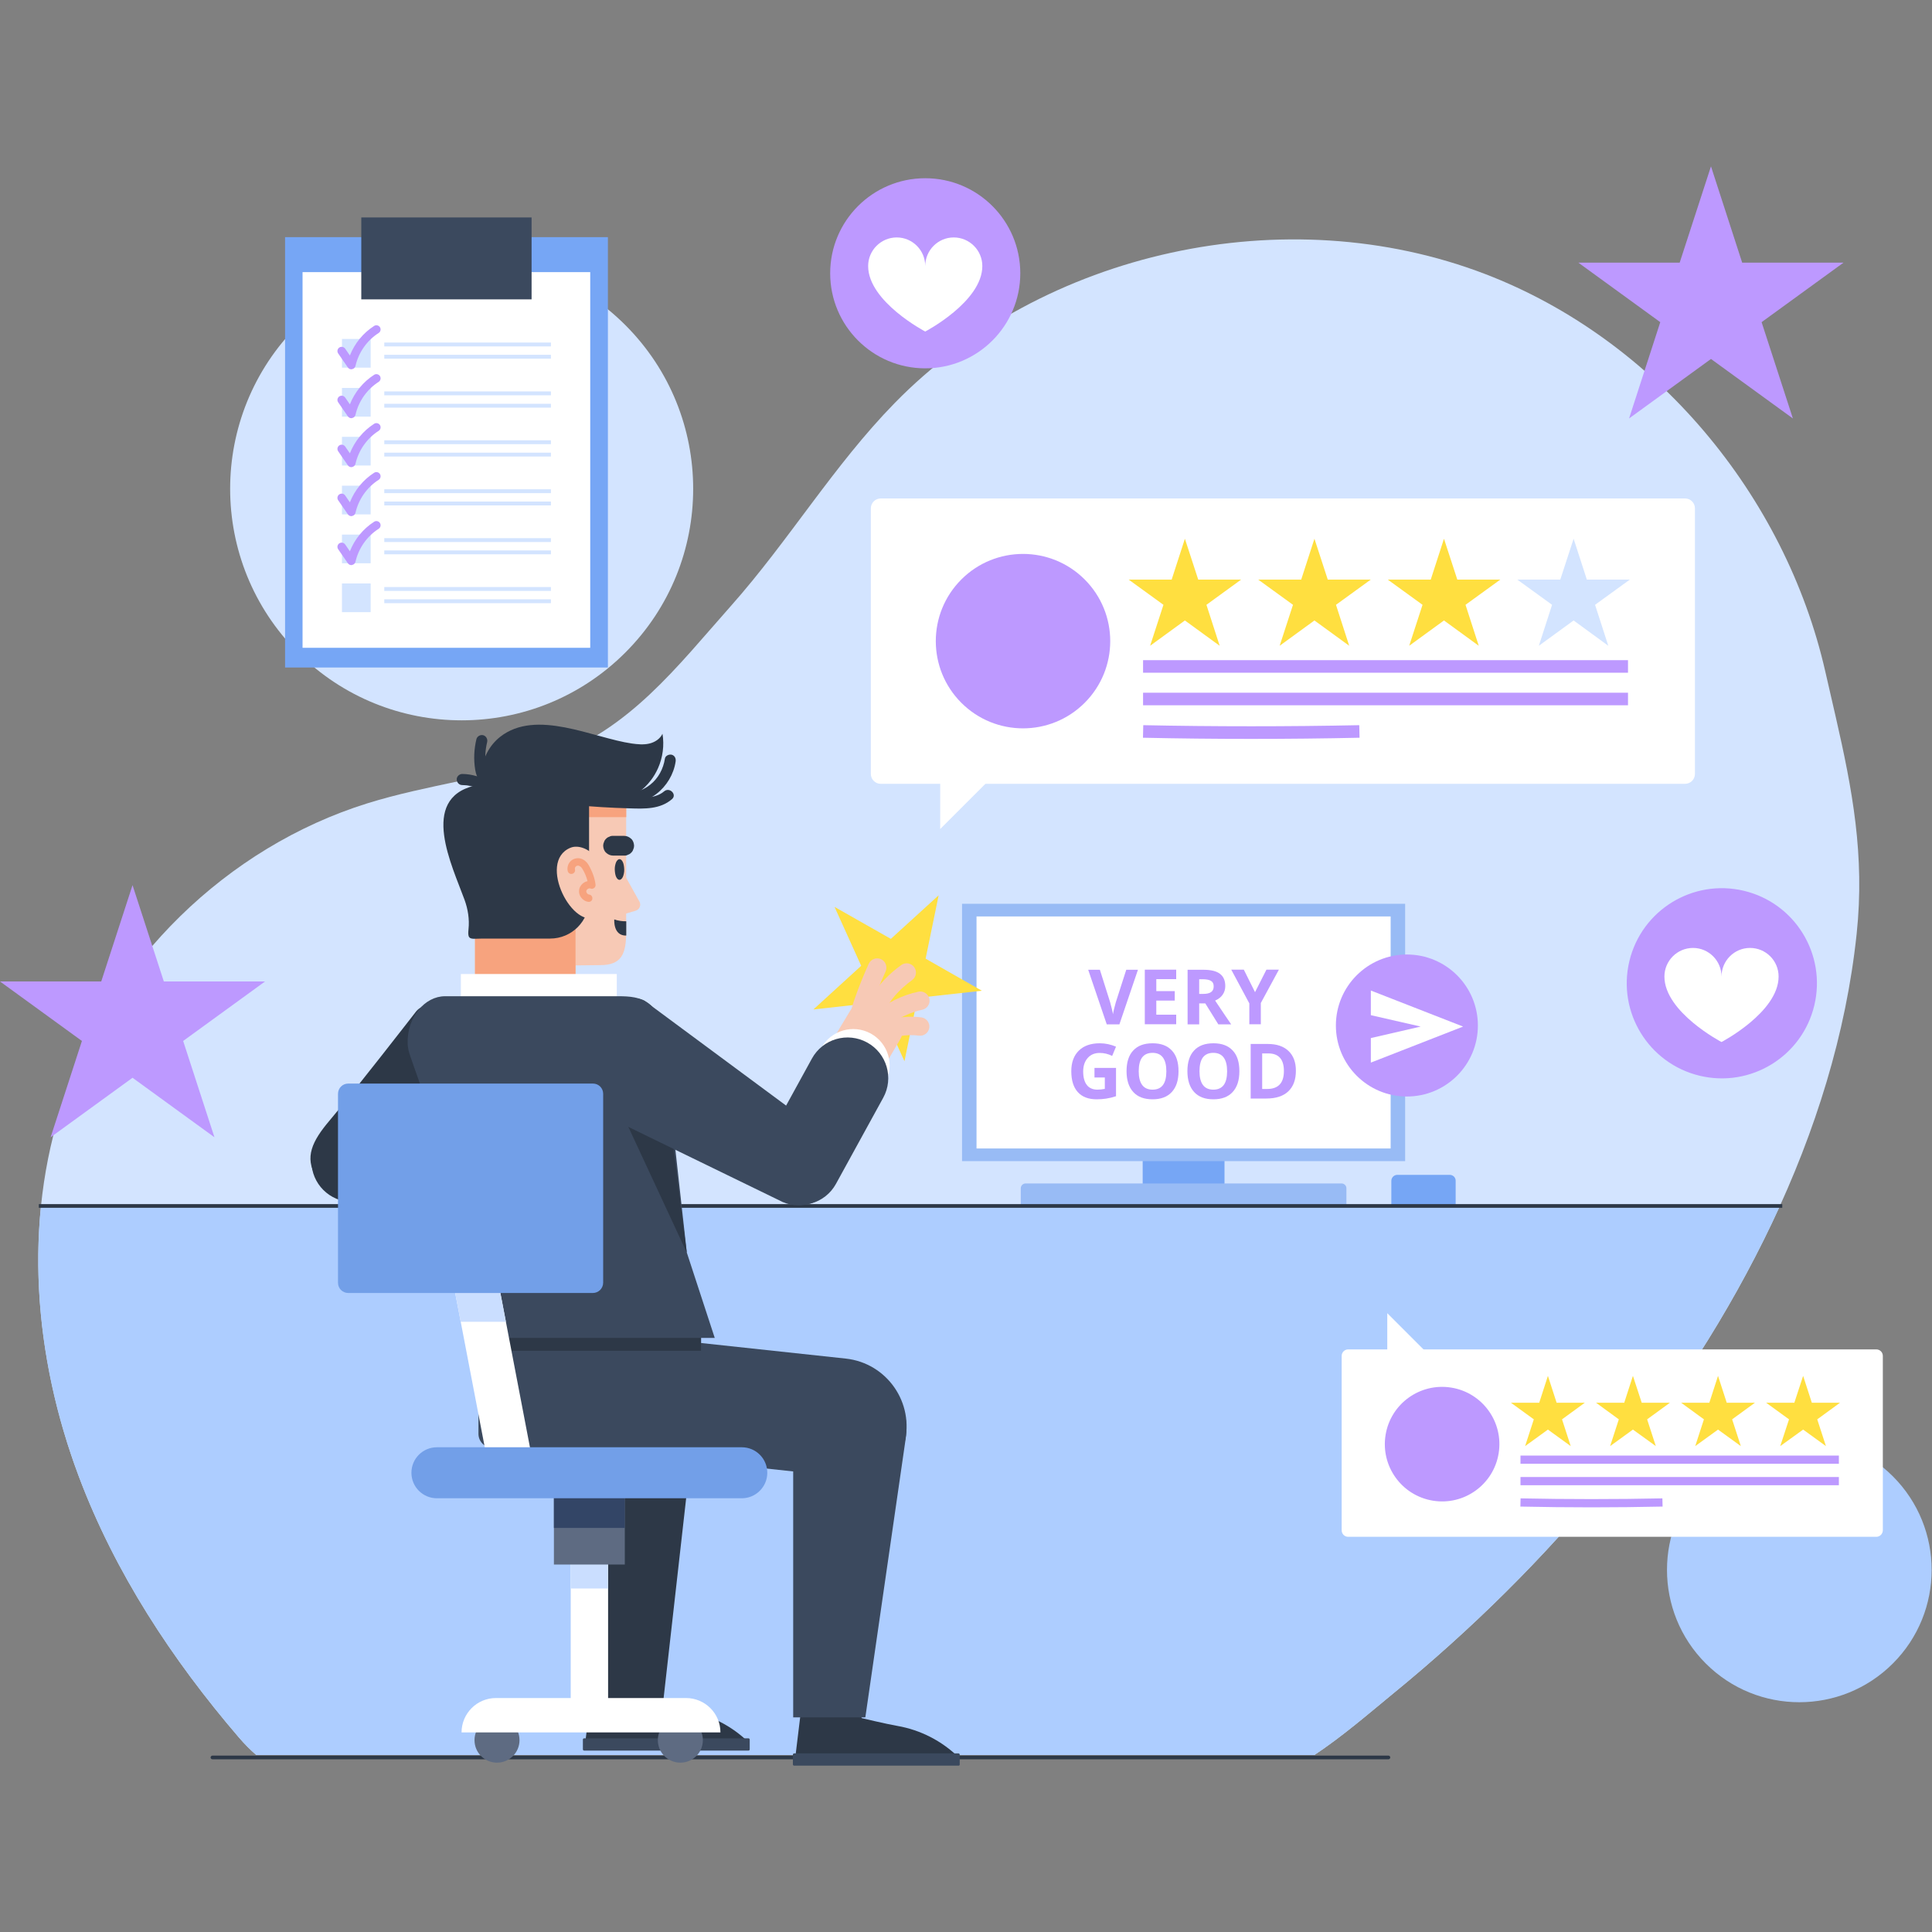 <?xml version="1.0" encoding="utf-8"?>
<!-- Generator: Adobe Illustrator 24.3.0, SVG Export Plug-In . SVG Version: 6.00 Build 0)  -->
<svg version="1.1" xmlns="http://www.w3.org/2000/svg" xmlns:xlink="http://www.w3.org/1999/xlink" x="0px" y="0px"
	 viewBox="0 0 2000 2000" style="enable-background:new 0 0 2000 2000;" xml:space="preserve">
<rect x="0" y="0" width="2000" height="2000" fill="#808080" stroke="none"/>
<style type="text/css">
	.st0{fill:#ADCDFF;}
	.st1{fill:#D3E4FF;}
	.st2{fill:#2D3847;}
	.st3{fill:#76A6F5;}
	.st4{fill:#98BBF5;}
	.st5{fill:#FFFFFF;}
	.st6{fill:#BD99FF;}
	.st7{fill:#FFDF40;}
	.st8{fill:#3B495E;}
	.st9{fill:#F7C9B5;}
	.st10{fill:#F7A37E;}
	.st11{fill:#CADEFF;}
	.st12{fill:#5E6B82;}
	.st13{fill:#334566;}
	.st14{fill:#729FE8;}
</style>
<g id="BACKGROUND">
</g>
<g id="OBJECTS">
	<g>
		<g>
			<g>
				
					<ellipse transform="matrix(0.707 -0.707 0.707 0.707 -603.44 1793.353)" class="st0" cx="1863" cy="1625.1" rx="137" ry="137"/>
			</g>
			<g>
				<path class="st1" d="M1900.4,742.4c-3.5-15.4-7.1-31-10.8-47c-41.6-182.9-176.2-344.2-352.1-411.7
					c-206.2-79.1-457.1-24.3-611.5,133.7c-62.9,64.3-109.6,142.6-169.3,209.8c-55.5,62.5-105.2,128.5-187.6,157.1
					c-61.3,21.2-126.8,28-188.8,47.3C234.8,877,114,995.2,65.6,1139.8c-42,125.4-30.5,265.1,16.1,388.9
					c37.4,99.4,96.5,189.4,165.5,269.8c5.9,6.9,11.9,12.9,18.1,18.3h1095.3c29.2-19.4,56.4-43,80.9-63.1
					c161.9-132.2,302.7-298.1,392.8-487.6c44.8-94.3,76.7-195.3,87.7-299.4C1930.6,885.4,1917.4,816.8,1900.4,742.4z"/>
			</g>
			<g>
				<path class="st0" d="M42.5,1247.7c-9.8,94.4,5.6,191.8,39.2,281c37.4,99.4,96.5,189.4,165.5,269.8c5.9,6.9,11.9,12.9,18.1,18.3
					h1095.3c29.2-19.4,56.4-43,80.9-63.1c161.9-132.2,302.7-298.1,392.8-487.6c2.9-6.1,5.8-12.3,8.6-18.4H42.5z"/>
			</g>
			<g>
				<path class="st2" d="M1437.3,1821.2H219.9c-1.1,0-1.9-0.9-1.9-1.9s0.9-1.9,1.9-1.9h1217.4c1.1,0,1.9,0.9,1.9,1.9
					S1438.4,1821.2,1437.3,1821.2z"/>
			</g>
			<g>
				
					<ellipse transform="matrix(0.707 -0.707 0.707 0.707 -217.78 486.227)" class="st1" cx="478" cy="506" rx="239.7" ry="239.7"/>
			</g>
		</g>
		<g>
			<g>
				<g>
					<rect x="1182.9" y="948.7" class="st3" width="84.7" height="299.8"/>
				</g>
				<g>
					<path class="st4" d="M1393.7,1248.4h-337v-18.3c0-2.7,2.2-5,5-5h327.1c2.7,0,5,2.2,5,5V1248.4z"/>
				</g>
				<g>
					<rect x="995.9" y="935.6" class="st4" width="458.7" height="266.4"/>
				</g>
				<g>
					<rect x="1010.9" y="948.7" class="st5" width="428.7" height="240.2"/>
				</g>
				<g>
					<path class="st6" d="M1165.9,1003.9h12.1l-19.2,56.5h-13.1l-19.2-56.5h12.1l10.6,33.6c0.6,2,1.2,4.3,1.8,6.9
						c0.6,2.6,1,4.5,1.2,5.5c0.3-2.4,1.2-6.5,2.9-12.4L1165.9,1003.9z"/>
					<path class="st6" d="M1217.6,1060.3h-32.5v-56.5h32.5v9.8H1197v12.4h19.1v9.8H1197v14.6h20.6V1060.3z"/>
					<path class="st6" d="M1241.4,1038.7v21.7h-12v-56.5h16.5c7.7,0,13.4,1.4,17,4.2c3.7,2.8,5.5,7,5.5,12.7c0,3.3-0.9,6.3-2.7,8.9
						c-1.8,2.6-4.4,4.6-7.8,6.1c8.5,12.7,14,20.9,16.6,24.6h-13.3l-13.5-21.7H1241.4z M1241.4,1028.9h3.9c3.8,0,6.6-0.6,8.4-1.9
						c1.8-1.3,2.7-3.2,2.7-5.9c0-2.7-0.9-4.6-2.8-5.7c-1.8-1.1-4.7-1.7-8.6-1.7h-3.6V1028.9z"/>
					<path class="st6" d="M1299.2,1027.1l11.8-23.3h12.9l-18.7,34.5v22h-11.9v-21.6l-18.7-34.9h13L1299.2,1027.1z"/>
					<path class="st6" d="M1132.9,1105.5h22.4v29.3c-3.6,1.2-7,2-10.3,2.5c-3.2,0.5-6.5,0.7-9.8,0.7c-8.5,0-15-2.5-19.5-7.5
						c-4.5-5-6.7-12.2-6.7-21.6c0-9.1,2.6-16.2,7.8-21.3c5.2-5.1,12.4-7.6,21.7-7.6c5.8,0,11.4,1.2,16.8,3.5l-4,9.6
						c-4.1-2.1-8.4-3.1-12.9-3.1c-5.2,0-9.3,1.7-12.4,5.2s-4.7,8.2-4.7,14c0,6.1,1.3,10.8,3.8,14c2.5,3.2,6.2,4.8,11,4.8
						c2.5,0,5-0.3,7.6-0.8v-11.8h-10.7V1105.5z"/>
					<path class="st6" d="M1220,1108.9c0,9.4-2.3,16.5-7,21.6c-4.6,5-11.3,7.5-19.9,7.5c-8.7,0-15.3-2.5-19.9-7.5
						c-4.6-5-7-12.2-7-21.6c0-9.4,2.3-16.6,7-21.5c4.6-5,11.3-7.4,20-7.4c8.7,0,15.3,2.5,19.9,7.5
						C1217.7,1092.3,1220,1099.5,1220,1108.9z M1178.8,1108.9c0,6.3,1.2,11.1,3.6,14.3c2.4,3.2,6,4.8,10.7,4.8
						c9.6,0,14.3-6.3,14.3-19c0-12.7-4.8-19.1-14.3-19.1c-4.8,0-8.4,1.6-10.8,4.8C1180,1097.8,1178.8,1102.6,1178.8,1108.9z"/>
					<path class="st6" d="M1283,1108.9c0,9.4-2.3,16.5-7,21.6c-4.6,5-11.3,7.5-19.9,7.5c-8.7,0-15.3-2.5-19.9-7.5
						c-4.6-5-7-12.2-7-21.6c0-9.4,2.3-16.6,7-21.5c4.6-5,11.3-7.4,20-7.4c8.7,0,15.3,2.5,19.9,7.5
						C1280.7,1092.3,1283,1099.5,1283,1108.9z M1241.7,1108.9c0,6.3,1.2,11.1,3.6,14.3c2.4,3.2,6,4.8,10.7,4.8
						c9.6,0,14.3-6.3,14.3-19c0-12.7-4.8-19.1-14.3-19.1c-4.8,0-8.4,1.6-10.8,4.8C1242.9,1097.8,1241.7,1102.6,1241.7,1108.9z"/>
					<path class="st6" d="M1341.5,1108.4c0,9.3-2.6,16.4-7.9,21.4s-12.9,7.4-22.9,7.4h-16v-56.5h17.7c9.2,0,16.4,2.4,21.5,7.3
						C1339,1092.9,1341.5,1099.7,1341.5,1108.4z M1329.1,1108.7c0-12.1-5.4-18.2-16.1-18.2h-6.4v36.8h5.1
						C1323.3,1127.3,1329.1,1121.1,1329.1,1108.7z"/>
				</g>
			</g>
			<g>
				<path class="st3" d="M1500.8,1216.2h-54.3c-3.4,0-6.2,2.8-6.2,6.2v26.1h66.6v-26.1C1507,1219,1504.2,1216.2,1500.8,1216.2z"/>
			</g>
			<g>
				<rect x="40.2" y="1246.5" class="st2" width="1804.8" height="3.8"/>
			</g>
		</g>
		<g>
			<g>
				<g>
					<path class="st5" d="M1744.4,811.4H911.7c-5.6,0-10.2-4.6-10.2-10.2v-275c0-5.6,4.6-10.2,10.2-10.2h832.7
						c5.6,0,10.2,4.6,10.2,10.2v275C1754.6,806.8,1750,811.4,1744.4,811.4z"/>
				</g>
				<g>
					<g>
						
							<ellipse transform="matrix(0.707 -0.707 0.707 0.707 -159.07 943.324)" class="st6" cx="1059.2" cy="663.7" rx="90.3" ry="90.3"/>
					</g>
					<g>
						<g>
							<polygon class="st7" points="1226.6,557.7 1240.4,600 1284.8,600 1248.9,626.1 1262.6,668.5 1226.6,642.3 1190.6,668.5 
								1204.4,626.1 1168.4,600 1212.9,600 							"/>
						</g>
						<g>
							<polygon class="st7" points="1360.7,557.7 1374.5,600 1419,600 1383,626.1 1396.7,668.5 1360.7,642.3 1324.7,668.5 
								1338.5,626.1 1302.5,600 1347,600 							"/>
						</g>
						<g>
							<polygon class="st7" points="1494.8,557.7 1508.6,600 1553.1,600 1517.1,626.1 1530.8,668.5 1494.8,642.3 1458.8,668.5 
								1472.6,626.1 1436.6,600 1481.1,600 							"/>
						</g>
						<g>
							<polygon class="st1" points="1629,557.7 1642.7,600 1687.2,600 1651.2,626.1 1664.9,668.5 1629,642.3 1593,668.5 
								1606.7,626.1 1570.7,600 1615.2,600 							"/>
						</g>
						<g>
							<rect x="1183.3" y="683.4" class="st6" width="502" height="13"/>
						</g>
						<g>
							<rect x="1183.3" y="717.1" class="st6" width="502" height="13"/>
						</g>
						<g>
							<path class="st6" d="M1295.3,764.9c-37.7,0-75.4-0.4-112.1-1.2l0.3-13c73.1,1.5,150.5,1.5,223.6,0l0.3,13
								C1370.6,764.5,1333,764.9,1295.3,764.9z"/>
						</g>
					</g>
				</g>
				<g>
					<polygon class="st5" points="973.3,792.3 973.3,858.2 1045,786.5 					"/>
				</g>
			</g>
			<g>
				<g>
					<path class="st5" d="M1942.4,1590.9h-546.8c-3.7,0-6.7-3-6.7-6.7v-180.6c0-3.7,3-6.7,6.7-6.7h546.8c3.7,0,6.7,3,6.7,6.7v180.6
						C1949,1587.9,1946,1590.9,1942.4,1590.9z"/>
				</g>
				<g>
					<g>
						
							<ellipse transform="matrix(0.16 -0.987 0.987 0.16 -220.391 2728.946)" class="st6" cx="1492.4" cy="1493.9" rx="59.3" ry="59.3"/>
					</g>
					<g>
						<g>
							<polygon class="st7" points="1602.4,1424.3 1611.4,1452.1 1640.6,1452.1 1617,1469.3 1626,1497 1602.4,1479.9 1578.8,1497 
								1587.8,1469.3 1564.1,1452.1 1593.4,1452.1 							"/>
						</g>
						<g>
							<polygon class="st7" points="1690.4,1424.3 1699.5,1452.1 1728.7,1452.1 1705.1,1469.3 1714.1,1497 1690.4,1479.9 
								1666.8,1497 1675.8,1469.3 1652.2,1452.1 1681.4,1452.1 							"/>
						</g>
						<g>
							<polygon class="st7" points="1778.5,1424.3 1787.5,1452.1 1816.7,1452.1 1793.1,1469.3 1802.1,1497 1778.5,1479.9 
								1754.9,1497 1763.9,1469.3 1740.3,1452.1 1769.5,1452.1 							"/>
						</g>
						<g>
							<polygon class="st7" points="1866.6,1424.3 1875.6,1452.1 1904.8,1452.1 1881.2,1469.3 1890.2,1497 1866.6,1479.9 
								1842.9,1497 1852,1469.3 1828.3,1452.1 1857.5,1452.1 							"/>
						</g>
						<g>
							<rect x="1574" y="1506.8" class="st6" width="329.6" height="8.5"/>
						</g>
						<g>
							<rect x="1574" y="1529" class="st6" width="329.6" height="8.5"/>
						</g>
						<g>
							<path class="st6" d="M1647.5,1560.4c-24.8,0-49.5-0.3-73.6-0.8l0.2-8.5c48,1,98.8,1,146.8,0l0.2,8.5
								C1697,1560.1,1672.2,1560.4,1647.5,1560.4z"/>
						</g>
					</g>
				</g>
				<g>
					<polygon class="st5" points="1436.1,1406.5 1436.1,1359.4 1483.2,1406.5 					"/>
				</g>
			</g>
			<g>
				<g>
					<rect x="295.1" y="245.5" class="st3" width="334.2" height="445.5"/>
				</g>
				<g>
					<rect x="313.2" y="281.7" class="st5" width="297.8" height="388.9"/>
				</g>
				<g>
					<rect x="374" y="225.1" class="st8" width="176.3" height="84.8"/>
				</g>
				<g>
					<g>
						<rect x="354" y="350.9" class="st1" width="29.7" height="29.7"/>
					</g>
					<g>
						<rect x="397.8" y="354.6" class="st1" width="172.5" height="4"/>
					</g>
					<g>
						<rect x="397.8" y="367.3" class="st1" width="172.5" height="4"/>
					</g>
				</g>
				<g>
					<g>
						<rect x="354" y="401.6" class="st1" width="29.7" height="29.7"/>
					</g>
					<g>
						<rect x="397.8" y="405.2" class="st1" width="172.5" height="4"/>
					</g>
					<g>
						<rect x="397.8" y="418" class="st1" width="172.5" height="4"/>
					</g>
				</g>
				<g>
					<g>
						<rect x="354" y="452.2" class="st1" width="29.7" height="29.7"/>
					</g>
					<g>
						<rect x="397.8" y="455.8" class="st1" width="172.5" height="4"/>
					</g>
					<g>
						<rect x="397.8" y="468.6" class="st1" width="172.5" height="4"/>
					</g>
				</g>
				<g>
					<g>
						<rect x="354" y="502.8" class="st1" width="29.7" height="29.7"/>
					</g>
					<g>
						<rect x="397.8" y="506.5" class="st1" width="172.5" height="4"/>
					</g>
					<g>
						<rect x="397.8" y="519.2" class="st1" width="172.5" height="4"/>
					</g>
				</g>
				<g>
					<g>
						<rect x="354" y="553.4" class="st1" width="29.7" height="29.7"/>
					</g>
					<g>
						<rect x="397.8" y="557.1" class="st1" width="172.5" height="4"/>
					</g>
					<g>
						<rect x="397.8" y="569.8" class="st1" width="172.5" height="4"/>
					</g>
				</g>
				<g>
					<g>
						<rect x="354" y="604" class="st1" width="29.7" height="29.7"/>
					</g>
					<g>
						<rect x="397.8" y="607.7" class="st1" width="172.5" height="4"/>
					</g>
					<g>
						<rect x="397.8" y="620.4" class="st1" width="172.5" height="4"/>
					</g>
				</g>
				<g>
					<path class="st6" d="M363.7,382.3c-1.4,0-2.8-0.7-3.6-1.9l-10-14.5c-1.4-2-0.9-4.7,1.1-6.1c2-1.4,4.7-0.8,6.1,1.1l4.9,7.1
						c4.9-12.5,13.7-23.3,25.1-30.6c2-1.3,4.7-0.7,6,1.3c1.3,2,0.7,4.7-1.3,6c-12.1,7.7-20.8,20.1-24,34.1c-0.4,1.7-1.7,3-3.4,3.3
						C364.3,382.2,364,382.3,363.7,382.3z"/>
				</g>
				<g>
					<path class="st6" d="M363.7,432.9c-1.4,0-2.8-0.7-3.6-1.9l-10-14.5c-1.4-2-0.9-4.7,1.1-6.1c2-1.4,4.7-0.8,6.1,1.1l4.9,7.1
						c4.9-12.5,13.7-23.3,25.1-30.6c2-1.3,4.7-0.7,6,1.3c1.3,2,0.7,4.7-1.3,6c-12.1,7.7-20.8,20.1-24,34.1c-0.4,1.7-1.7,3-3.4,3.3
						C364.3,432.9,364,432.9,363.7,432.9z"/>
				</g>
				<g>
					<path class="st6" d="M363.7,483.6c-1.4,0-2.8-0.7-3.6-1.9l-10-14.5c-1.4-2-0.9-4.7,1.1-6.1c2-1.4,4.7-0.8,6.1,1.1l4.9,7.1
						c4.9-12.5,13.7-23.3,25.1-30.6c2-1.3,4.7-0.7,6,1.3c1.3,2,0.7,4.7-1.3,6c-12.1,7.7-20.8,20.1-24,34.1c-0.4,1.7-1.7,3-3.4,3.3
						C364.3,483.6,364,483.6,363.7,483.6z"/>
				</g>
				<g>
					<path class="st6" d="M363.7,534.3c-1.4,0-2.8-0.7-3.6-1.9l-10-14.5c-1.4-2-0.9-4.7,1.1-6.1c2-1.4,4.7-0.9,6.1,1.1l4.9,7.1
						c4.9-12.5,13.7-23.3,25.1-30.6c2-1.3,4.7-0.7,6,1.3c1.3,2,0.7,4.7-1.3,6c-12.1,7.7-20.8,20.1-24,34.1c-0.4,1.7-1.7,3-3.4,3.3
						C364.3,534.3,364,534.3,363.7,534.3z"/>
				</g>
				<g>
					<path class="st6" d="M363.7,585c-1.4,0-2.8-0.7-3.6-1.9l-10-14.5c-1.4-2-0.9-4.7,1.1-6.1c2-1.4,4.7-0.8,6.1,1.1l4.9,7.1
						c4.9-12.5,13.7-23.3,25.1-30.6c2-1.3,4.7-0.7,6,1.3c1.3,2,0.7,4.7-1.3,6c-12.1,7.7-20.8,20.1-24,34.1c-0.4,1.7-1.7,3-3.4,3.3
						C364.3,585,364,585,363.7,585z"/>
				</g>
			</g>
			<g>
				<g>
					
						<ellipse transform="matrix(0.232 -0.973 0.973 0.232 378.092 2515.606)" class="st6" cx="1782.1" cy="1018.4" rx="98.4" ry="98.4"/>
				</g>
				<g>
					<path class="st5" d="M1811.6,981.3c-16.3,0-29.5,13.3-29.5,29.6c0-16.3-13.2-29.6-29.5-29.6c-16.3,0-29.6,13.3-29.6,29.6
						c0,36.9,59.1,67.8,59.1,67.8s59.1-30.9,59.1-67.8C1841.2,994.5,1828,981.3,1811.6,981.3z"/>
				</g>
			</g>
			<g>
				<g>
					<circle class="st6" cx="957.8" cy="282.9" r="98.4"/>
				</g>
				<g>
					<path class="st5" d="M987.3,245.8c-16.3,0-29.5,13.3-29.5,29.6c0-16.3-13.2-29.6-29.5-29.6c-16.3,0-29.6,13.3-29.6,29.6
						c0,36.9,59.1,67.8,59.1,67.8s59.1-30.9,59.1-67.8C1016.9,259.1,1003.6,245.8,987.3,245.8z"/>
				</g>
			</g>
			<g>
				<polygon class="st6" points="1771.2,172.2 1803.5,271.9 1908.4,271.9 1823.6,333.5 1856,433.2 1771.2,371.6 1686.4,433.2 
					1718.7,333.5 1633.9,271.9 1738.8,271.9 				"/>
			</g>
			<g>
				<polygon class="st6" points="137.2,916.3 169.6,1016 274.4,1016 189.6,1077.6 222,1177.3 137.2,1115.7 52.4,1177.3 84.8,1077.6 
					0,1016 104.8,1016 				"/>
			</g>
		</g>
		<g>
			<g>
				<g>
					<g>
						<path class="st5" d="M480.5,1239.8h-97.4c-20.8,0-37.7-16.9-37.7-37.7l0,0c0-20.8,16.9-37.7,37.7-37.7h97.4
							c20.8,0,37.7,16.9,37.7,37.7l0,0C518.2,1223,501.3,1239.8,480.5,1239.8z"/>
					</g>
					<g>
						<path class="st2" d="M466.2,1244.2H364.5c-23.2,0-42.1-18.8-42.1-42.1l0,0c0-23.2,18.8-42.1,42.1-42.1h101.7
							c23.2,0,42.1,18.8,42.1,42.1l0,0C508.3,1225.4,489.4,1244.2,466.2,1244.2z"/>
					</g>
				</g>
				<g>
					<path class="st2" d="M340.9,1160.3c23.4-27.6,89.9-113.3,89.9-113.3c6.4-8,18.8-7.3,24.1,1.5l52.8,86.3
						c1.5,2.5,0.2,5.7-2.5,6.4l-129.2,94.5c-18.5,6.1-38.8-1.3-48.9-17.9l0,0C315,1198.2,323.2,1181.2,340.9,1160.3z"/>
				</g>
			</g>
			<g>
				<g>
					<g>
						<g>
							<path class="st2" d="M614.1,1736l-8.2,67.6h169h0c-17.3-16.9-39.3-28.2-63.1-32.4l0,0c-12.5-2.2-37.1-8.1-37.1-8.1
								l-13.3-31.7L614.1,1736z"/>
						</g>
						<g>
							<path class="st8" d="M774.8,1812.2H604.7c-0.7,0-1.3-0.6-1.3-1.3v-10.1c0-0.7,0.6-1.3,1.3-1.3h170.1c0.7,0,1.3,0.6,1.3,1.3
								v10.1C776.1,1811.7,775.5,1812.2,774.8,1812.2z"/>
						</g>
					</g>
					<g>
						<path class="st2" d="M721.6,1450.9l-35.2,312h-81v-393.8h46.6C695.3,1369.2,728.5,1408.1,721.6,1450.9z"/>
					</g>
				</g>
				<g>
					<g>
						<g>
							<path class="st2" d="M831.5,1751.5l-8.2,67.6h169l0,0c-17.3-16.9-39.3-28.2-63.1-32.4l0,0c-12.5-2.2-37.1-8.1-37.1-8.1
								l-13.3-31.7L831.5,1751.5z"/>
						</g>
						<g>
							<path class="st8" d="M992.3,1827.8H822.1c-0.7,0-1.3-0.6-1.3-1.3v-10.1c0-0.7,0.6-1.3,1.3-1.3h170.1c0.7,0,1.3,0.6,1.3,1.3
								v10.1C993.6,1827.2,993,1827.8,992.3,1827.8z"/>
						</g>
					</g>
					<g>
						<path class="st8" d="M926.7,1534.6l-277.5-29.9l8.8-121.7l217.5,23.4c42.7,4.6,71.4,46,60.8,87.6L926.7,1534.6z"/>
					</g>
					<g>
						<path class="st8" d="M937.4,1490.4l-41.6,287.4h-74.7v-369.2h46.6C911.2,1408.7,944.3,1447.6,937.4,1490.4z"/>
					</g>
				</g>
				<g>
					<g>
						<path class="st8" d="M711.2,1498.8H509.8c-8,0-14.5-6.5-14.5-14.5v-127.6h230.4v127.6C725.7,1492.3,719.2,1498.8,711.2,1498.8
							z"/>
					</g>
					<g>
						<rect x="495.3" y="1356.7" class="st2" width="230.4" height="41.6"/>
					</g>
				</g>
			</g>
			<g>
				<g>
					<g>
						<path class="st9" d="M491.7,832.6v197.7l104.1,0.3v-31.2l25.6-0.3c22.1,0,26.8-11.8,26.8-33.9V832.6H491.7z"/>
					</g>
					<g>
						<path class="st9" d="M643.5,900.2l18.7,33.6c1.6,3.7-0.4,7.9-4.3,9l-14.5,4.3V900.2z"/>
					</g>
					<g>
						<rect x="491.7" y="832.6" class="st10" width="156.6" height="13.3"/>
					</g>
					<g>
						<rect x="491.7" y="832.6" class="st10" width="104.1" height="197.7"/>
					</g>
				</g>
				<g>
					<g>
						<path class="st2" d="M685.8,759.6c-2.5,5.4-8.1,8.9-13.9,10.2c-5.8,1.3-11.8,0.7-17.7-0.1c-40.3-5.8-99.2-36.4-136.6-6.8
							c-10.9,8.6-18,22.1-19.2,35.9c-0.3,2.9,1,7.5,0.2,10.1c-1.2,4-2.7,3.3-7.4,4.4c-57.5,13.9-23,83.2-10.3,118.2
							c3.5,9.6,5.2,20.2,4.1,30.4c-0.9,8.5,0.4,10.1,7,9.9c2.6-0.1,5.3-0.2,7.9-0.2h69.6c22.3,0,40.3-18,40.3-40.3
							c0-40.9,0-98.2,0-98.2c30.6,0-30.8,0-0.2,0c24.7,0,48.4-4.4,64.3-25.5c2.9-3.8,5.3-8,7.3-12.4
							C686.1,784.1,687.8,771.6,685.8,759.6z"/>
					</g>
					<g>
						<g>
							<path class="st2" d="M594.1,833.3c19.2,1.8,38.4,3,57.7,3.5c15.3,0.5,31.5,1.1,43.8-9.5c5.6-4.8-2.5-12.9-8.1-8.1
								c-10.7,9.1-28.5,6.4-41.4,5.9c-17.4-0.6-34.7-1.8-52-3.3C586.7,821.2,586.8,832.7,594.1,833.3L594.1,833.3z"/>
						</g>
					</g>
					<g>
						<g>
							<path class="st2" d="M639,831.8c14.3,2.1,29-1.1,40.6-10c10.5-8.1,17.8-20.2,19.8-33.4c0.5-3.1-0.8-6.2-4-7.1
								c-2.7-0.7-6.6,0.9-7.1,4c-1.6,10.6-6.8,20.4-15.3,27.1c-8.5,6.8-20.2,9.9-30.9,8.3c-3.1-0.5-6.2,0.8-7.1,4
								C634.2,827.4,635.9,831.3,639,831.8L639,831.8z"/>
						</g>
					</g>
					<g>
						<g>
							<path class="st2" d="M510.2,804.8c-0.7-0.1-0.9,0-0.4,0.1c-0.4-0.1-0.8-0.2-1.2-0.3c0.3,0.1-1.2-0.6-1.5-0.9
								c-0.6-0.5-1.4-1.5-1.9-2.4c-1.5-2.7-2.1-6.3-2.4-9.4c-0.9-8-0.4-15.9,1.5-23.7c0.7-3-1-6.2-4-7.1c-2.9-0.8-6.3,1-7.1,4
								c-2.5,10.4-3,21-1.3,31.6c1.5,9.5,7.3,19.8,18.3,19.7C517.6,816.2,517.6,804.7,510.2,804.8L510.2,804.8z"/>
						</g>
					</g>
					<g>
						<g>
							<path class="st2" d="M478.5,812.7c1.2,0,2.3,0.1,3.5,0.2c0.4,0,0.9,0.1,1.3,0.1c0.7,0.1,0.6,0.1-0.2,0c0.3,0,0.6,0.1,0.9,0.1
								c2.1,0.3,4.1,0.8,6.1,1.4c1,0.3,2.1,0.7,3.1,1c0.2,0.1,1.1,0.3,1.2,0.5c-0.7-0.3-0.8-0.3-0.2-0.1c0.3,0.1,0.5,0.2,0.8,0.4
								c2,0.9,3.9,2,5.7,3.2c2.5,1.6,6.5,0.6,7.9-2.1c1.5-2.9,0.6-6.1-2.1-7.9c-8.3-5.3-18.1-8.2-28-8.3c-3,0-5.9,2.7-5.7,5.7
								C472.9,810.1,475.3,812.7,478.5,812.7L478.5,812.7z"/>
						</g>
					</g>
				</g>
				<g>
					<g>
						<g>
							<path class="st9" d="M620,946.7c-0.3,0.6-0.7,1.1-1.2,1.4c-24.7,17.3-63.5-56-28.3-70.5c8.5-3.5,19.9,1.8,25.1,8.9
								c6.2,8.4,4.8,21.4,4.8,31.2C620.5,923,623.2,940.9,620,946.7z"/>
						</g>
					</g>
					<g>
						<path class="st10" d="M609.6,933.6c-0.1,0-0.3,0-0.4,0c-3-0.3-5.8-2-7.7-4.6c-1.9-2.6-2.5-5.8-1.8-8.8c0.7-2.9,2.8-5.5,5.6-7
							c0.9-0.5,1.9-0.8,2.9-1c-1-4.3-2.8-8.6-5.4-12.9c-0.9-1.6-2.7-3.2-4.5-3.2c0,0,0,0-0.1,0c-0.9,0-1.9,0.5-2.4,1.2
							c-0.6,0.7-0.8,1.8-0.6,2.7c0.5,2.1-0.8,4.1-2.9,4.6c-2.1,0.5-4.1-0.8-4.6-2.9c-0.7-3.1,0-6.5,2-9.1c2-2.6,5.1-4.1,8.3-4.2
							c4.4-0.2,8.7,2.6,11.3,7c3.9,6.8,6.4,13.6,7.2,20.4c0.2,1.3-0.4,2.7-1.5,3.5c-1.1,0.8-2.5,1-3.7,0.5c-0.7-0.3-1.7-0.2-2.6,0.3
							c-0.9,0.5-1.5,1.2-1.7,2c-0.2,0.8,0,1.7,0.6,2.5c0.6,0.8,1.4,1.3,2.2,1.4c2.1,0.2,3.6,2.1,3.4,4.2
							C613.2,932.1,611.5,933.6,609.6,933.6z"/>
					</g>
				</g>
				<g>
					<g>
						<g>
							<path class="st2" d="M634.6,885.7c3.4,0,6.8,0,10.2,0c0.5,0,1,0,1.4,0c1.4,0.1,2.7-0.2,3.9-0.9c1.3-0.4,2.4-1.1,3.3-2.1
								c1-0.9,1.7-2,2.1-3.3c0.6-1.2,0.9-2.5,0.9-3.9c-0.1-2.6-1-5.4-3-7.2c-2-1.8-4.4-3-7.2-3c-3.4,0-6.8,0-10.2,0
								c-0.5,0-1,0-1.4,0c-1.4-0.1-2.7,0.2-3.9,0.9c-1.3,0.4-2.4,1.1-3.3,2.1c-1,0.9-1.7,2-2.1,3.3c-0.6,1.2-0.9,2.5-0.9,3.9
								c0.1,2.6,1,5.4,3,7.2C629.4,884.6,631.9,885.7,634.6,885.7L634.6,885.7z"/>
						</g>
					</g>
					<g>
						<path class="st2" d="M644.8,892.5c-0.9-1.9-2.1-3.1-3.4-3.1h-0.2c-1.2,0-2.5,1.2-3.4,3.1c-0.8,1.9-1.5,4.9-1.4,7.6
							c0.1,2.8,0.5,5.7,1.4,7.6c0.9,1.9,2.1,3.1,3.4,3.1h0.2c1.2,0,2.5-1.2,3.4-3.1c0.8-1.9,1.5-4.9,1.4-7.6
							C646.1,897.3,645.7,894.5,644.8,892.5z"/>
					</g>
					<g>
						<path class="st2" d="M648.3,953.7c-3.8,0.1-8.4-0.5-12.4-1.9c0,0-1.4,17,12.4,16.7C648.3,968.5,648.3,953.7,648.3,953.7z"/>
					</g>
				</g>
			</g>
			<g>
				<g>
					<rect x="477.1" y="1008.3" class="st5" width="161.4" height="30.1"/>
				</g>
				<g>
					<path class="st8" d="M739.9,1385H481.4l14.2-88.4c0,0-59.5-171.2-71-203.6c-1.5-4.2-2.5-8.5-2.6-12.9
						c-0.8-27.5,18.1-48.8,38.6-48.8h179.8c21.7,0,47.4,2.6,47.4,56.5l23.2,208.9L739.9,1385z"/>
				</g>
				<g>
					<polygon class="st2" points="688.5,1117.8 627.8,1117.8 710.9,1296.6 					"/>
				</g>
			</g>
			<g>
				<g>
					<polygon class="st7" points="863.9,938.8 922.2,971.9 971.7,926.8 958.2,992.4 1016.4,1025.6 949.8,1033 936.3,1098.6 
						908.6,1037.6 842,1045 891.5,999.8 					"/>
				</g>
				<g>
					<g>
						<path class="st9" d="M882.8,1110.9c-1.1,0-2.2-0.2-3.3-0.6c-5-1.8-7.5-7.3-5.7-12.3c5.6-15.1,16.6-27.9,31.2-36
							c14.3-7.9,31.7-11,48.8-8.8c5.2,0.7,8.9,5.5,8.2,10.7c-0.7,5.2-5.5,8.9-10.7,8.2c-13.1-1.7-26.2,0.6-37,6.6
							c-10.5,5.8-18.5,15-22.5,25.8C890.4,1108.5,886.7,1110.9,882.8,1110.9z"/>
					</g>
					<g>
						<path class="st9" d="M887.1,1090.3c-2,0-4.1-0.6-5.8-2c-4.2-3.2-5-9.2-1.8-13.4c11.3-14.9,35.6-40.9,71.3-48.3
							c5.1-1.1,10.2,2.3,11.3,7.4c1.1,5.2-2.3,10.2-7.4,11.3c-21.6,4.5-43.4,19.4-59.9,41.1C892.9,1089,890,1090.3,887.1,1090.3z"/>
					</g>
					<g>
						<path class="st9" d="M901.8,1076.2c-5.3,0-9.5-4.3-9.6-9.5c-0.1-24.3,14.8-49,40.8-67.7c4.3-3.1,10.3-2.1,13.4,2.2
							c3.1,4.3,2.1,10.3-2.2,13.4c-9.9,7.1-33,26.5-32.8,52C911.4,1071.9,907.2,1076.2,901.8,1076.2
							C901.9,1076.2,901.8,1076.2,901.8,1076.2z"/>
					</g>
					<g>
						<path class="st9" d="M886.2,1081c-5.2,0-9.5-4.2-9.6-9.5c-0.2-20.1,14.2-54.9,22.7-73.8c2.2-4.8,7.9-6.9,12.7-4.8
							c4.8,2.2,6.9,7.9,4.8,12.7c-13.3,29.3-21.2,53.8-21,65.6c0.1,5.3-4.2,9.6-9.5,9.7C886.3,1081,886.3,1081,886.2,1081z"/>
					</g>
					<g>
						<path class="st9" d="M898.4,1040.1l30.2,17c6,3.4,7.5,11.9,3.2,18.9l-26.6,45.4c-4,6.8-12.6,9.1-19.5,5.3l-29.5-16.4
							c-6-3.4-7.5-11.9-3.2-18.9l26.8-44.6C884.1,1039.7,892.4,1036.7,898.4,1040.1z"/>
					</g>
				</g>
				<g>
					<g>
						<path class="st5" d="M916.3,1121.1l-46.9,85.4c-10,18.2-32.9,24.9-51.2,14.9l0,0c-18.2-10-24.9-32.9-14.9-51.2l46.9-85.4
							c10-18.2,32.9-24.9,51.2-14.9l0,0C919.7,1080,926.3,1102.9,916.3,1121.1z"/>
					</g>
					<g>
						<path class="st8" d="M914.3,1136.4l-48.9,89.1c-11.2,20.4-36.8,27.8-57.2,16.6l0,0c-20.4-11.2-27.8-36.8-16.6-57.2l48.9-89.1
							c11.2-20.4,36.8-27.8,57.2-16.6l0,0C918.1,1090.4,925.5,1116,914.3,1136.4z"/>
					</g>
				</g>
				<g>
					<path class="st8" d="M806.3,1242.4l-205.5-100l50.5-108.3c1.4-2.5,14.3,0.2,16.3,2.2l187.1,138.5c14.4,13.1,17.9,34.4,8.4,51.4
						l0,0C851.9,1246.4,826.4,1253.7,806.3,1242.4z"/>
				</g>
			</g>
			<g>
				<g>
					<g>
						<rect x="590.8" y="1522.2" class="st5" width="38.7" height="267.9"/>
					</g>
					<g>
						<rect x="590.8" y="1522.2" class="st11" width="38.7" height="122.2"/>
					</g>
				</g>
				<g>
					<g>
						<rect x="573.4" y="1522.2" class="st12" width="73.4" height="97.4"/>
					</g>
					<g>
						<rect x="573.4" y="1522.2" class="st13" width="73.4" height="59.5"/>
					</g>
				</g>
				<g>
					<g>
						<g>
							<path class="st5" d="M508.3,1532l-48.7-254.2c-2.4-12.5,5.8-24.5,18.2-26.9l0,0c12.5-2.4,24.5,5.8,26.9,18.2l48.7,254.2
								L508.3,1532z"/>
						</g>
					</g>
					<g>
						<g>
							<path class="st11" d="M476.9,1368.3h46.8l-19-99.2c-2.4-12.5-14.4-20.6-26.9-18.2c-12.5,2.4-20.6,14.4-18.2,26.9
								L476.9,1368.3z"/>
						</g>
					</g>
				</g>
				<g>
					<path class="st14" d="M767.9,1551H452.3c-14.6,0-26.4-11.8-26.4-26.4l0,0c0-14.6,11.8-26.4,26.4-26.4h315.6
						c14.6,0,26.4,11.8,26.4,26.4l0,0C794.3,1539.2,782.4,1551,767.9,1551z"/>
				</g>
				<g>
					<g>
						<circle class="st12" cx="514.5" cy="1801.4" r="23.3"/>
					</g>
					<g>
						<path class="st12" d="M727.6,1801.4c0,12.9-10.4,23.3-23.3,23.3c-12.9,0-23.3-10.4-23.3-23.3c0-12.9,10.4-23.3,23.3-23.3
							C717.2,1778.1,727.6,1788.6,727.6,1801.4z"/>
					</g>
					<g>
						<path class="st5" d="M477.8,1793.4L477.8,1793.4c0-19.6,15.9-35.6,35.6-35.6h196.8c19.6,0,35.6,15.9,35.6,35.6l0,0H477.8z"/>
					</g>
				</g>
				<g>
					<path class="st14" d="M613.7,1338.5H360.5c-5.9,0-10.6-4.7-10.6-10.6v-195.6c0-5.9,4.7-10.6,10.6-10.6h253.3
						c5.9,0,10.6,4.7,10.6,10.6v195.6C624.3,1333.8,619.6,1338.5,613.7,1338.5z"/>
				</g>
			</g>
		</g>
		<g>
			<g>
				<circle class="st6" cx="1456.4" cy="1061.6" r="73.5"/>
			</g>
			<g>
				<polygon class="st5" points="1419.1,1025.4 1419.1,1050.9 1470.7,1062.7 1419.1,1074.6 1419.1,1100 1514.6,1062.7 				"/>
			</g>
		</g>
	</g>
</g>
</svg>
